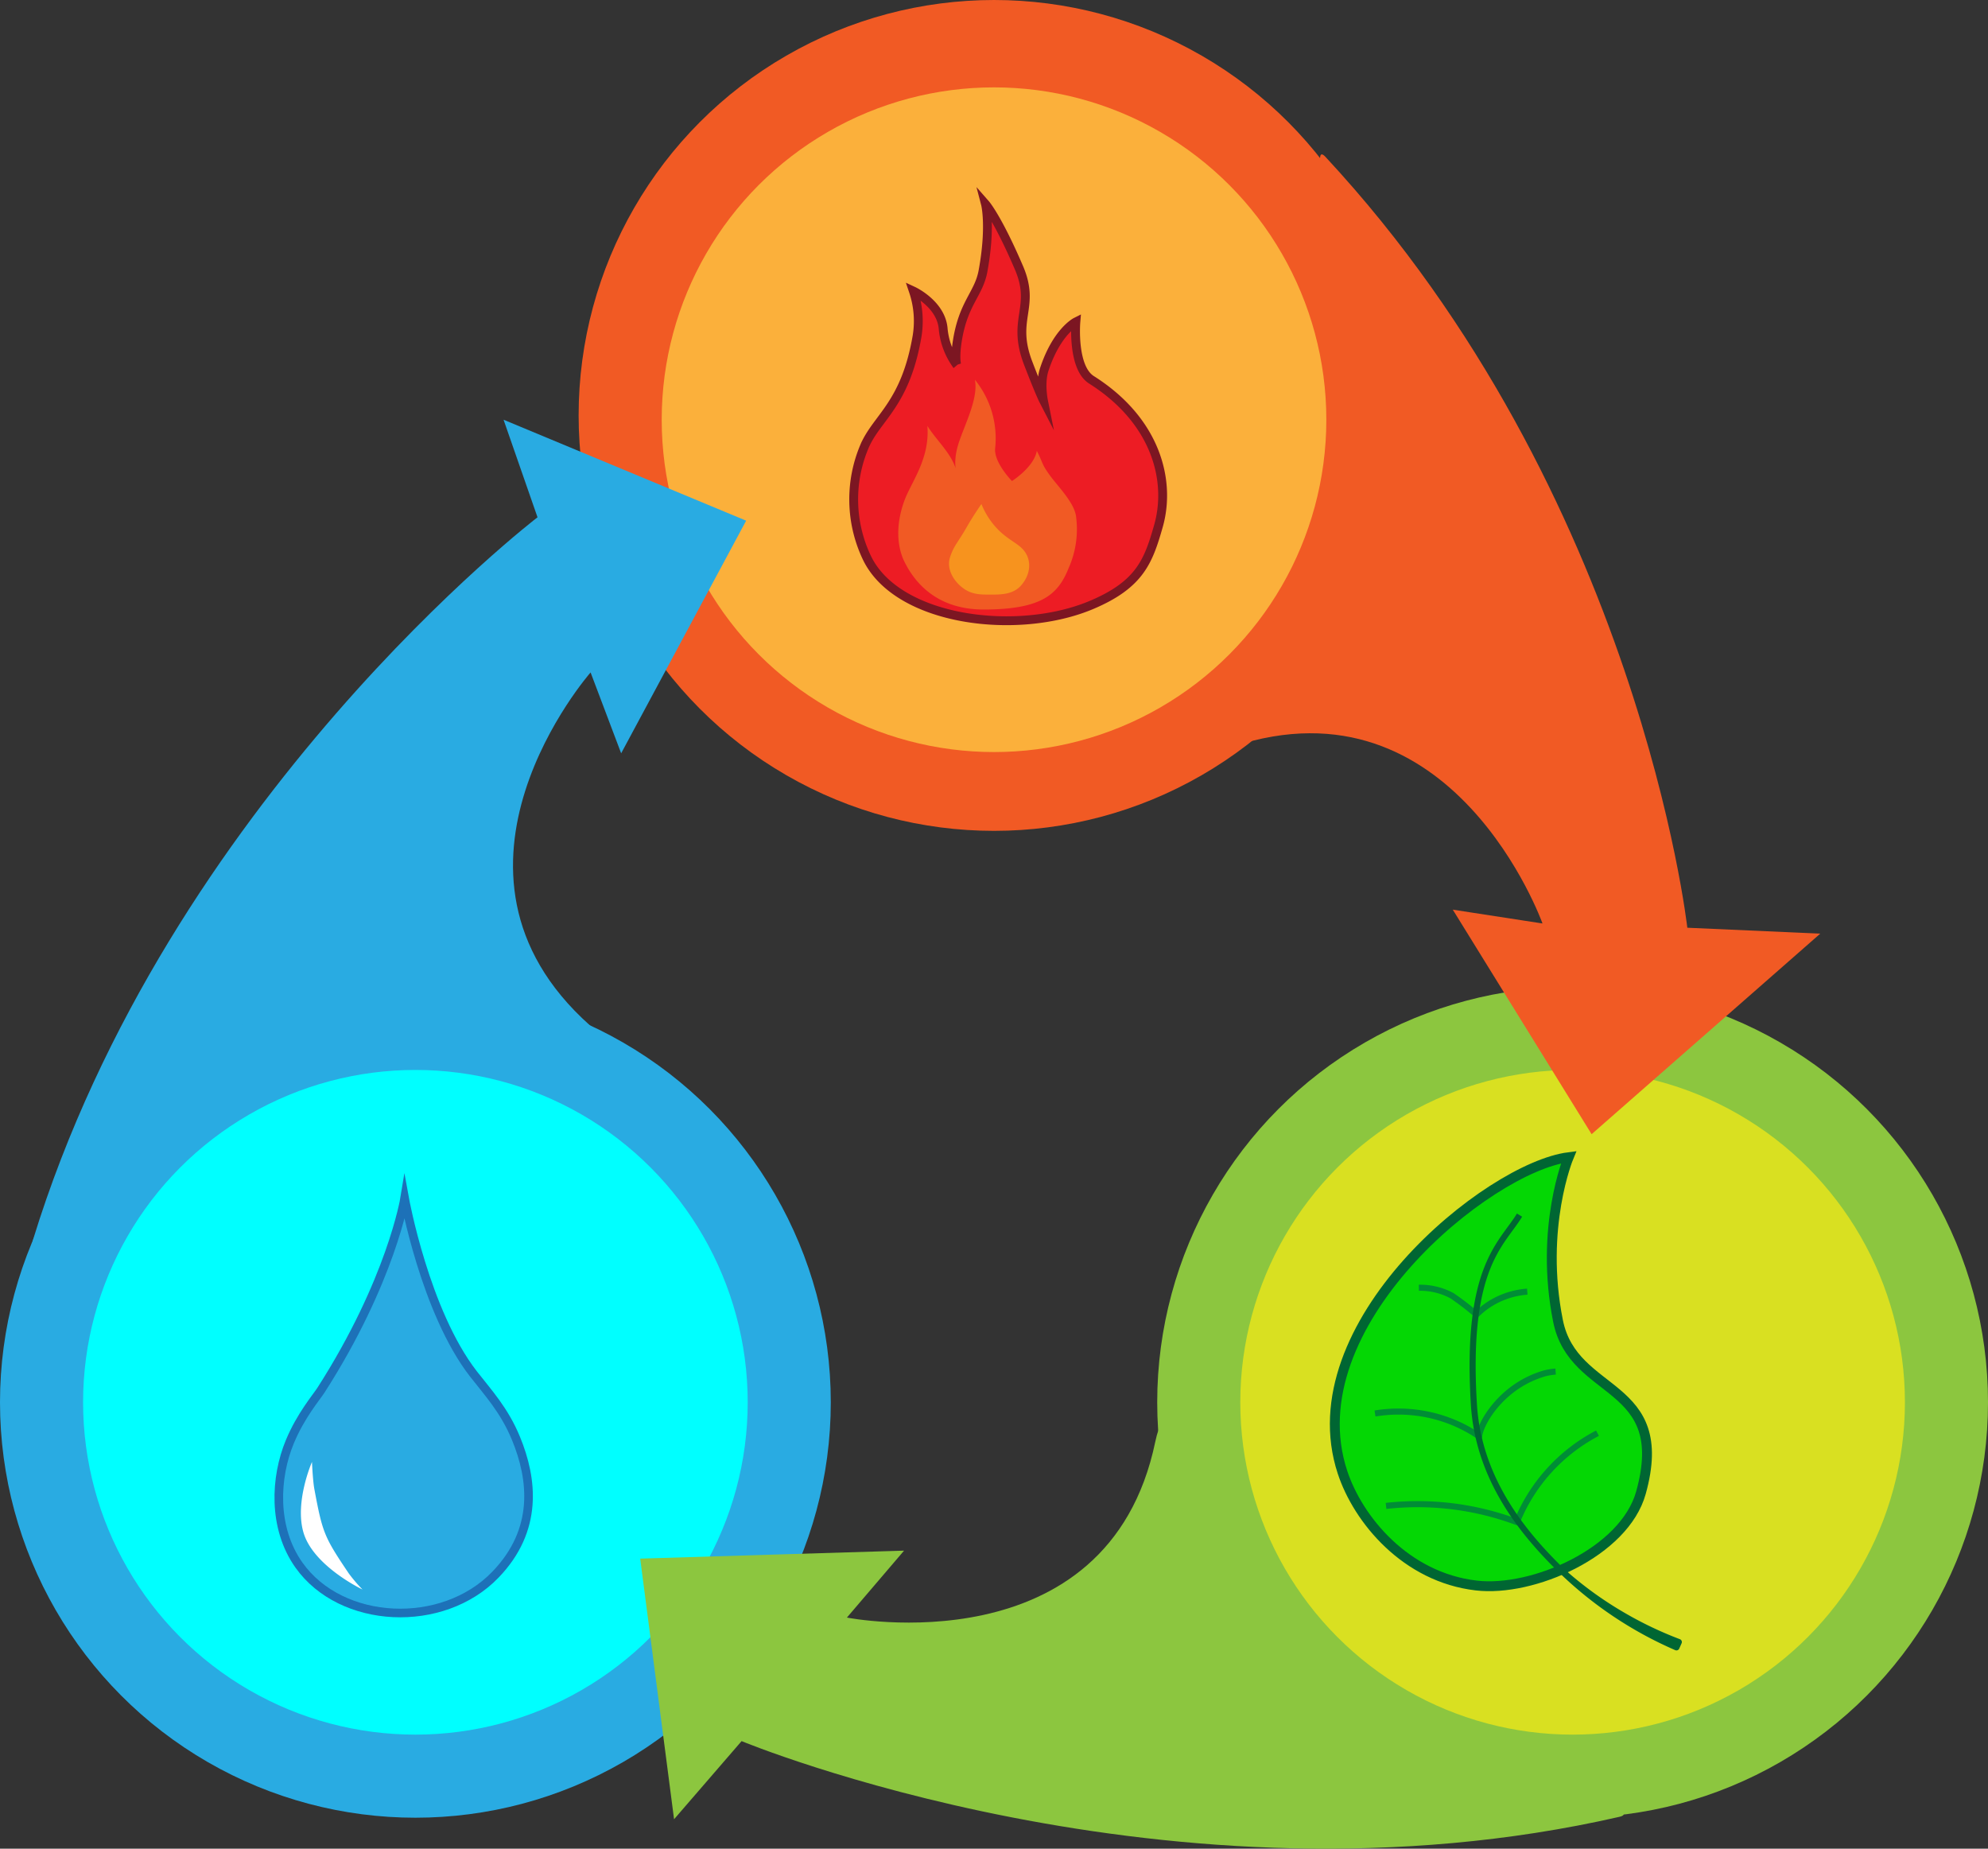 <svg xmlns="http://www.w3.org/2000/svg" viewBox="0 0 598.23 556.26"><rect x="0" y="0" width="598.23" height="556.26" fill="#333333" stroke="none"/><g id="Warstwa_2" data-name="Warstwa 2"><circle cx="299.12" cy="125" r="125" fill="#f15a24"/><circle cx="299.12" cy="126.29" r="100" fill="#fbb03b"/><path d="M34.29,377.62C75,245.27,186.1,160.25,186.1,160.25l-10.22-29.36,73,30.38-37.61,70-9.2-24.34s-52.39,59.66-.21,106.19C236.65,344.08,27.58,399.41,34.29,377.62Z" transform="translate(-24.35 -4.6)" fill="#29abe2"/><circle cx="473.23" cy="421.94" r="125" fill="#8cc63f"/><circle cx="473.23" cy="421.94" r="100" fill="#d9e021"/><path d="M423.24,51.83C517.49,153.29,532.1,283.75,532.1,283.75l40,1.78L503.3,345.87l-41.78-67.56,27,4.16s-26.83-75.15-93.21-53.23c-22.89,7.56,19-33.24,30.4-83.11C436.42,99.64,415.76,43.77,423.24,51.83Z" transform="translate(-24.35 -4.6)" fill="#f15a24"/><circle cx="125" cy="421.94" r="125" fill="#29abe2"/><circle cx="125" cy="421.94" r="100" fill="aqua"/><path d="M511.67,551.27c-135,30.89-264.16-22.78-264.16-22.78L227.19,552,217,473.58l79.4-2.4-17.2,20.14S357.77,506.85,372,438.4c4.73-22.8,15,30.36,51.49,63.64S522.78,548.73,511.67,551.27Z" transform="translate(-24.35 -4.6)" fill="#8cc63f"/></g><g id="Warstwa_3" data-name="Warstwa 3"><path d="M146.11,365.19s-4.06,24.78-25.17,57.7c-1.33,2.08-6.1,7.63-9.38,15.54-4.42,10.65-5.26,25.78,2.73,37.07,12.73,18,43.28,19.42,59.16,2.89,13-13.48,11.21-28.76,6.16-41-3.52-8.55-8.53-13.89-12.83-19.43C152.27,399.23,146.11,365.19,146.11,365.19Z" transform="translate(-24.35 -4.6)" fill="#29abe2" stroke="#1d71b8" stroke-miterlimit="10" stroke-width="2.59"/><path d="M129.28,478c-7.41-11-7.88-12.21-10.34-25.38-.46-2.46-.71-8.13-.71-8.13s-5.28,12-2.55,21.27c3,10.12,17.76,17.12,17.76,17.12A44.76,44.76,0,0,1,129.28,478Z" transform="translate(-24.35 -4.6)" fill="#fff"/><path d="M299.2,92.18a28.24,28.24,0,0,1,1.13,13.5c-3.51,20.6-12,24.4-15.8,33.13a40.82,40.82,0,0,0,.68,33.6c9.16,19.15,45.45,23.68,67.8,14.13,14.37-6.13,16.92-13.07,19.94-23.66,3.83-13.42-.51-31.58-20.16-44-5.86-3.71-4.69-17.41-4.69-17.41s-5.74,2.88-9.51,14.3c-1.32,4-.27,9.23-.27,9.23s-1.17-2.27-4.57-11.12c-5.15-13.42,2.42-16.64-2.79-28.75C324.52,70.13,320.9,66,320.9,66s1.73,6.62-.74,20.14c-1.26,6.91-5.88,9.56-7.7,20.88-.87,5.37-.2,7.38-.2,7.38a22,22,0,0,1-4.11-11.08C307.41,96,299.2,92.18,299.2,92.18Z" transform="translate(-24.35 -4.6)" fill="#ed1c24" stroke="#7c1622" stroke-linecap="round" stroke-miterlimit="10" stroke-width="2.66"/><path d="M296.25,173.08c-2.42-5.56-1.86-12.07.22-17.77s7.74-12.58,6.95-22.57c2.92,4.73,8.17,9.06,8.89,14.57,0,0-1.36-3.3.4-9,1.71-5.54,6.16-13.77,5-19.46a28,28,0,0,1,6.11,20.54c-.51,4.3,5.05,9.95,5.05,9.95s6.6-4.14,7.48-9.08c2,3.88,1.3,3.74,3.85,7.27s7.66,8.48,8,12.82a28.71,28.71,0,0,1-2.24,15.1C342.81,183.36,338,188,320.35,188c-15.34,0-21.6-9.61-24.1-14.93" transform="translate(-24.35 -4.6)" fill="#f15a24"/><path d="M322.05,183.51c-2.53,0-5.17,0-7.7-1.81-3.08-2.18-5.2-5.9-4.14-9.34s2.42-4.54,5.05-9.16c1.95-3.43,4.42-6.94,4.42-6.94a23.45,23.45,0,0,0,5.32,8c3.5,3.35,6.39,4.09,8,6.75,1.85,3,1.21,6.85-1.45,9.82C329.09,183.55,325.38,183.53,322.05,183.51Z" transform="translate(-24.35 -4.6)" fill="#f7931e"/><path d="M496.39,352.79c-24.23,3.1-82.63,50.5-68.07,94.76,4.71,14.33,19.05,31.66,40.27,34.12,17,2,44.56-10,49.55-27.91,9.4-33.75-20.32-28.6-24.95-51.69C487.56,374,496.39,352.79,496.39,352.79Z" transform="translate(-24.35 -4.6)" fill="#04d704" stroke="#063" stroke-miterlimit="10" stroke-width="2.97"/><path d="M525.82,488.79" transform="translate(-24.35 -4.6)" fill="#006837" stroke="#063" stroke-miterlimit="10" stroke-width="1.37"/><path d="M534.71,475.47" transform="translate(-24.35 -4.6)" fill="#006837" stroke="#063" stroke-miterlimit="10" stroke-width="1.6"/><path d="M441.44,457.72a85.46,85.46,0,0,1,39.35,4.86,52.34,52.34,0,0,1,24.28-26.74" transform="translate(-24.35 -4.6)" fill="none" stroke="#008d36" stroke-linejoin="round" stroke-width="1.83"/><path d="M438.12,429.91a43.44,43.44,0,0,1,16.75.52,42.79,42.79,0,0,1,14.59,6.38c.2-3.51,6.51-15.23,19.81-19a18.45,18.45,0,0,1,3.2-.51" transform="translate(-24.35 -4.6)" fill="none" stroke="#008d36" stroke-linejoin="round" stroke-width="1.83"/><path d="M451.31,392.08a20.14,20.14,0,0,1,10,2.41,79.66,79.66,0,0,1,7.35,5.66h0a23.81,23.81,0,0,1,7.44-5,24.51,24.51,0,0,1,7.84-1.9" transform="translate(-24.35 -4.6)" fill="none" stroke="#008d36" stroke-linejoin="round" stroke-width="1.83"/><path d="M481.61,370.22c-5.29,8.76-16.31,15.42-13.73,57,1.37,22,14.23,38.14,26.15,49.77a116.27,116.27,0,0,0,34.8,23.29l.71-1.6a112.59,112.59,0,0,1-17-8.13A110.56,110.56,0,0,1,494,477" transform="translate(-24.35 -4.6)" fill="none" stroke="#063" stroke-linejoin="round" stroke-width="1.83"/><path d="M526.51,404.65" transform="translate(-24.35 -4.6)" fill="none" stroke="#063" stroke-linejoin="round" stroke-width="1.83"/></g></svg>